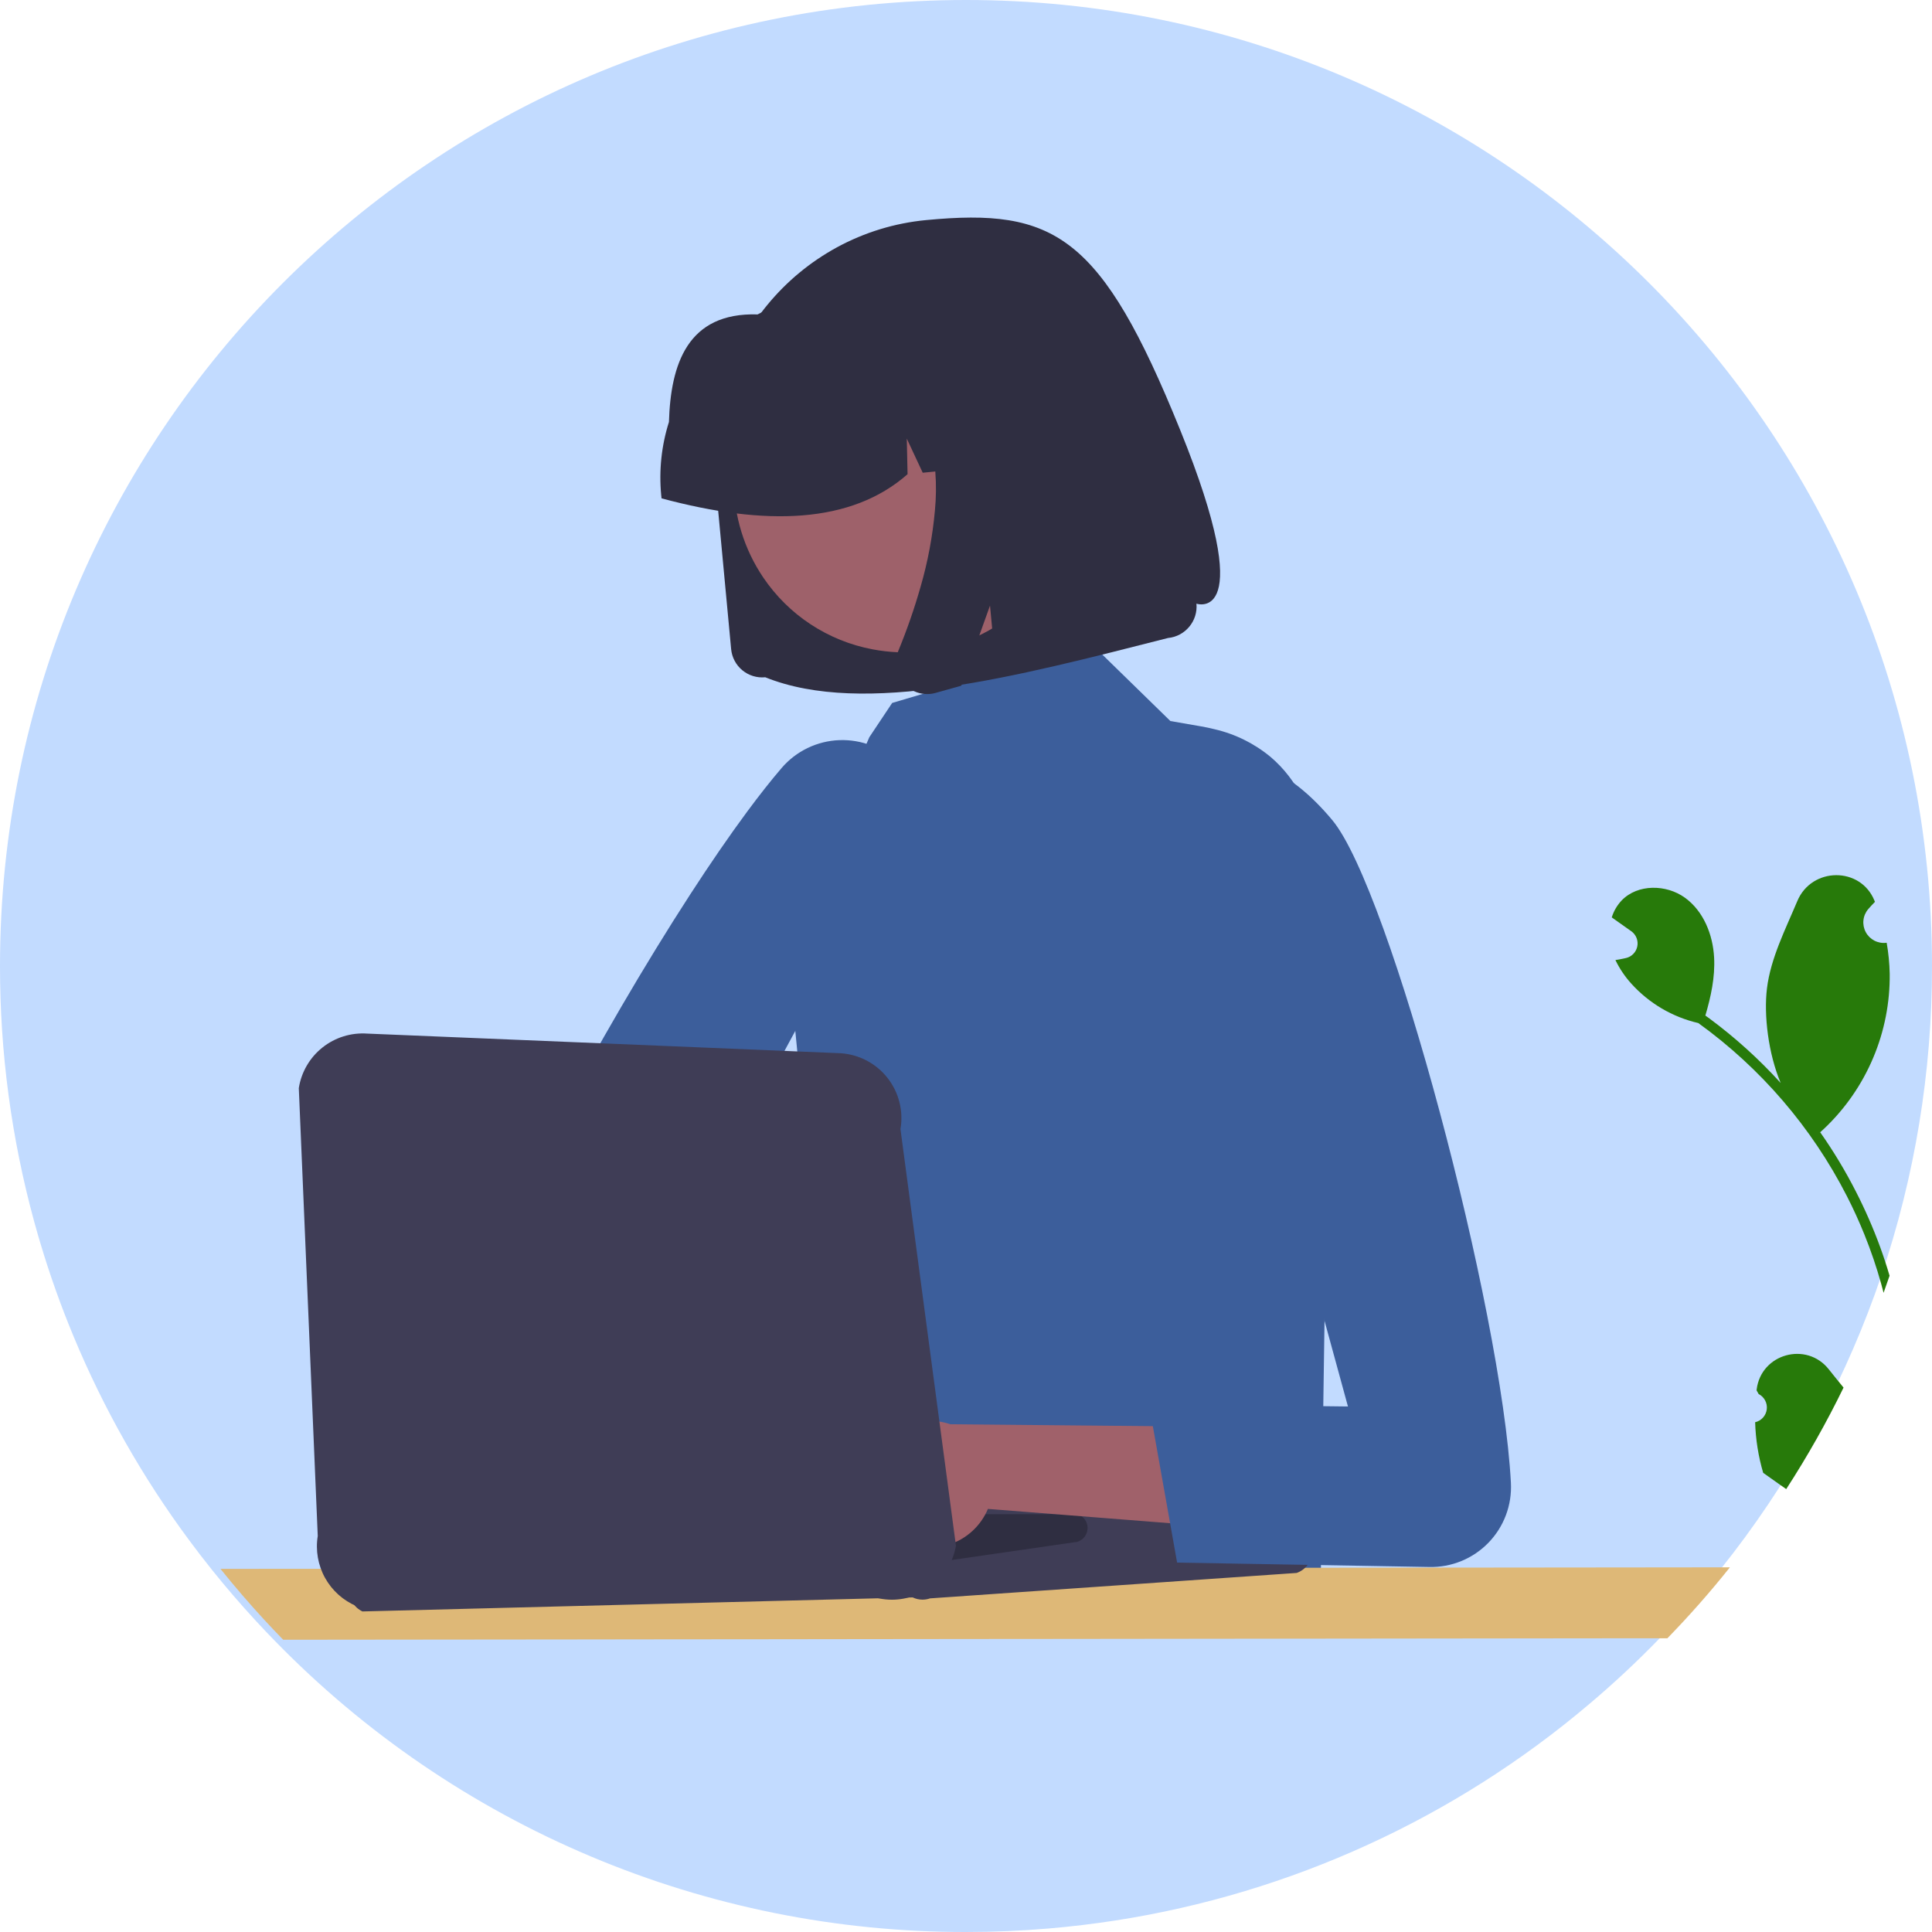 <svg width="338" height="338" viewBox="0 0 338 338" fill="none" xmlns="http://www.w3.org/2000/svg">
<g clip-path="url(#clip0_165_72)">
<path d="M338 169C338.021 187.48 335.006 205.838 329.075 223.34C328.735 224.34 328.387 225.337 328.03 226.33C321.749 243.698 312.668 259.921 301.145 274.355C297.705 278.67 294.06 282.807 290.21 286.765C286.36 290.73 282.318 294.502 278.085 298.08C254.472 318.105 225.788 331.22 195.195 335.98H195.19C191.29 336.585 187.352 337.057 183.375 337.395C178.64 337.795 173.848 337.997 169 338C146.454 338.029 124.131 333.533 103.354 324.777C82.577 316.021 63.769 303.183 48.045 287.025C46.94 285.895 45.852 284.748 44.78 283.585C42.11 280.69 39.542 277.705 37.075 274.63C35.69 272.9 34.338 271.143 33.02 269.36C24.899 258.389 18.143 246.472 12.9 233.87C10.664 228.503 8.711 223.022 7.05 217.45C6.93 217.055 6.815 216.66 6.7 216.265C6.45 215.415 6.208 214.56 5.975 213.7C1.998 199.133 -0.012 184.1 -3.85656e-05 169C-3.85656e-05 75.665 75.665 0 169 0C262.335 0 338 75.665 338 169Z" fill="#C2DBFF"/>
<path d="M81.105 231.963C86.855 214.752 104.755 181.149 120.762 156.46C124.221 151.123 127.598 146.207 130.74 141.959C132.863 139.09 134.883 136.531 136.753 134.349C138.009 132.887 139.553 131.701 141.289 130.864C143.025 130.027 144.915 129.558 146.841 129.485C148.766 129.413 150.686 129.738 152.48 130.442C154.274 131.146 155.904 132.213 157.266 133.576L188.618 164.604L184.746 170.428L175.199 184.796L173.029 188.054L148.144 163.699L139.472 179.732L134.089 189.687L109.546 235.056L106.748 237.352L96.221 233.214L88.775 230.284L83.449 231.513C82.653 231.697 81.87 231.847 81.105 231.963Z" fill="#3C5E9B"/>
<path d="M319.96 239.581C320.795 240.641 321.66 241.696 322.525 242.756C319.545 248.874 316.196 254.805 312.495 260.516C312.22 260.321 311.945 260.126 311.67 259.931C311.627 259.907 311.585 259.881 311.545 259.851C310.52 259.121 309.49 258.401 308.465 257.671V257.666C307.619 254.789 307.147 251.814 307.06 248.816C307.589 248.695 308.067 248.414 308.431 248.012C308.794 247.609 309.026 247.105 309.093 246.566C309.16 246.028 309.06 245.482 308.806 245.003C308.553 244.523 308.158 244.134 307.675 243.886C307.54 243.651 307.445 243.481 307.31 243.241C307.315 243.181 307.325 243.116 307.33 243.056C308.115 236.811 316.075 234.631 319.96 239.581Z" fill="#277A0A"/>
<path d="M328.935 218.181C329.535 219.831 330.082 221.5 330.575 223.186C330.235 224.186 329.887 225.183 329.53 226.176C329.395 225.651 329.255 225.126 329.11 224.601C328.297 221.682 327.32 218.811 326.185 216.001C325.255 213.696 324.225 211.439 323.095 209.231C316.95 197.234 308.046 186.867 297.115 178.981C292.597 177.936 288.509 175.532 285.4 172.091C284.279 170.855 283.341 169.464 282.615 167.961C283.075 167.896 283.535 167.806 283.985 167.711C284.125 167.681 284.27 167.646 284.41 167.616L284.465 167.606C284.957 167.492 285.405 167.238 285.757 166.875C286.108 166.512 286.346 166.056 286.444 165.56C286.542 165.065 286.494 164.552 286.307 164.083C286.12 163.614 285.802 163.209 285.39 162.916C285.135 162.731 284.875 162.551 284.62 162.371C284.23 162.086 283.835 161.816 283.44 161.536C283.398 161.51 283.358 161.482 283.32 161.451C282.87 161.131 282.42 160.821 281.975 160.496C282.32 159.382 282.917 158.362 283.72 157.516C286.515 154.631 291.505 154.696 294.765 157.046C298.03 159.396 299.67 163.511 299.88 167.521C300.065 170.956 299.325 174.356 298.35 177.671C298.595 177.851 298.85 178.021 299.095 178.206C303.596 181.542 307.76 185.312 311.525 189.461C309.35 184.301 308.56 177.571 309.125 172.936C309.77 167.656 312.335 162.641 314.435 157.646C316.95 151.646 325.53 151.566 327.95 157.606C327.975 157.666 328 157.721 328.02 157.781C327.615 158.186 327.225 158.606 326.85 159.041C326.379 159.589 326.085 160.267 326.005 160.985C325.926 161.703 326.066 162.429 326.406 163.066C326.745 163.704 327.27 164.224 327.91 164.559C328.551 164.893 329.277 165.027 329.995 164.941L330.07 164.931C330.382 166.714 330.559 168.517 330.6 170.326C330.662 175.388 329.678 180.407 327.709 185.071C325.741 189.734 322.83 193.94 319.16 197.426C318.92 197.651 318.685 197.871 318.44 198.086C320.756 201.38 322.836 204.834 324.665 208.421C326.288 211.583 327.714 214.843 328.935 218.181Z" fill="#277A0A"/>
<path d="M232.593 171.275L231.083 274.98L109.103 271.48L128.583 228.48C128.443 227.1 137.133 217.415 137.083 215.98C136.933 211.775 140.073 207.88 140.583 203.48C141.623 194.405 135.668 160.135 138.413 153.055C139.582 149.893 141.08 146.864 142.883 144.015C144.443 141.655 146.043 140.065 147.573 139.49L152.083 128.98L156.083 122.98L187.468 113.685L190.938 112.655L199.033 120.555L204.758 126.145L210.143 127.08C210.948 127.22 211.728 127.385 212.478 127.575C216.09 128.408 219.457 130.076 222.308 132.445C231.708 140.43 232.803 155.45 232.593 171.275Z" fill="#3C5E9B"/>
<path d="M302.645 274.201C299.205 278.516 295.56 282.653 291.71 286.611L278.52 286.621L207.585 286.701L194.815 286.716L186.325 286.726L173.695 286.736L163.98 286.746L146.035 286.766L135.45 286.781L113.16 286.801L102.52 286.816L73.035 286.846L54.515 286.866L49.545 286.871C48.44 285.741 47.352 284.594 46.28 283.431C43.61 280.536 41.042 277.551 38.575 274.476L48.865 274.466L55.875 274.461L72.105 274.441L103.425 274.411L114.01 274.401L118.29 274.396H118.305L121.665 274.391L123.17 274.386L127.025 274.381H128.655L140.085 274.371L164.74 274.341L175.59 274.331L185.98 274.321L195.72 274.311L209.695 274.296L284.335 274.221L302.645 274.201Z" fill="#DEB877"/>
<path d="M133.883 118.486L133.856 118.489C132.413 118.623 130.977 118.178 129.862 117.253C128.747 116.328 128.045 114.998 127.911 113.556L125.068 83.206C124.553 77.769 125.137 72.284 126.784 67.077C130.014 56.915 137.04 48.391 146.399 43.282C151.232 40.65 156.547 39.025 162.025 38.503C184.434 36.368 192.624 41.035 206.467 75.214C220.31 109.392 209.315 105.61 209.315 105.61C209.384 106.341 209.305 107.079 209.083 107.779C208.648 109.146 207.701 110.291 206.441 110.976C205.794 111.327 205.083 111.544 204.351 111.614C177.858 118.348 151.125 125.437 133.878 118.486L133.883 118.486Z" fill="#2F2E41"/>
<path d="M183.194 67.26C186.519 72.181 188.312 77.977 188.346 83.916C188.38 89.855 186.653 95.67 183.383 100.628C180.113 105.586 175.448 109.464 169.976 111.772C164.503 114.08 158.47 114.715 152.637 113.596C148.776 112.867 145.098 111.38 141.816 109.221C138.534 107.061 135.713 104.271 133.517 101.013C130.198 96.094 128.41 90.303 128.378 84.369C128.346 78.435 130.072 72.625 133.338 67.671C136.603 62.717 141.263 58.84 146.729 56.53C152.194 54.22 158.221 53.581 164.05 54.691C167.914 55.415 171.596 56.899 174.883 59.057C178.169 61.215 180.994 64.004 183.194 67.262L183.194 67.26Z" fill="#9E616A"/>
<path d="M115.673 86.578C115.266 82.278 115.728 77.94 117.031 73.822C117.333 63.748 120.256 54.624 132.542 55.007C136.34 52.941 140.515 51.66 144.818 51.24L150.89 50.641C150.958 50.634 151.026 50.627 151.094 50.621C155.301 50.23 159.543 50.67 163.579 51.918C167.615 53.166 171.366 55.197 174.618 57.895C177.869 60.593 180.557 63.904 182.528 67.641C184.5 71.377 185.716 75.465 186.108 79.672L186.164 80.28L173.319 81.536L167.79 69.705L168.063 82.052L161.429 82.703L158.641 76.734L158.777 82.959C148.926 91.635 133.989 92.09 115.736 87.186L115.673 86.578Z" fill="#2F2E41"/>
<path d="M156.763 115.378C156.653 116.378 156.827 117.388 157.263 118.294C157.483 118.759 157.767 119.19 158.107 119.575C158.397 119.903 158.726 120.196 159.085 120.447C160.149 121.188 161.443 121.525 162.733 121.399C162.813 121.39 162.894 121.381 162.974 121.369C163.054 121.358 163.134 121.345 163.214 121.33C163.294 121.316 163.374 121.299 163.454 121.28C163.533 121.261 163.613 121.241 163.692 121.219L168.176 119.963L173.2 105.953L174.352 118.246L194.738 112.571L189.851 60.403L155.104 63.827L156.057 64.745C159.223 67.826 161.478 71.722 162.572 76.003C163.659 80.341 163.995 84.833 163.564 89.284C163.162 93.785 162.329 98.237 161.076 102.578C159.985 106.422 158.673 110.201 157.148 113.894C156.951 114.368 156.821 114.868 156.763 115.378Z" fill="#2F2E41"/>
<path d="M161.396 279.855C160.798 279.854 160.209 279.721 159.669 279.464L63.409 281.92C62.67 281.57 62.055 281.004 61.645 280.298C61.235 279.591 61.048 278.776 61.111 277.961C61.173 277.146 61.481 276.369 61.994 275.733C62.507 275.097 63.201 274.631 63.984 274.398L126.96 255.62C127.612 255.426 128.303 255.399 128.968 255.543L226.381 267.416C227.243 267.603 228.021 268.066 228.595 268.736C229.169 269.405 229.508 270.244 229.56 271.125C229.613 272.005 229.376 272.878 228.885 273.611C228.395 274.344 227.678 274.897 226.844 275.184L162.715 279.632C162.291 279.779 161.845 279.854 161.396 279.855Z" fill="#3F3D56"/>
<path d="M164.936 273.154C164.502 273.154 164.074 273.043 163.695 272.831L85.518 276.483C85.074 276.234 84.715 275.857 84.488 275.401C84.262 274.945 84.177 274.432 84.247 273.928C84.316 273.423 84.535 272.952 84.876 272.574C85.218 272.196 85.665 271.93 86.159 271.81L114.461 264.941C114.903 264.834 115.365 264.847 115.8 264.98L188.477 264.893C188.994 265.051 189.447 265.371 189.77 265.805C190.092 266.24 190.267 266.766 190.269 267.307C190.271 267.848 190.1 268.376 189.78 268.812C189.461 269.249 189.01 269.572 188.494 269.734L165.692 273.038C165.448 273.115 165.193 273.154 164.936 273.154Z" fill="#2F2E41"/>
<path d="M156.707 268.987C158.061 269.859 159.589 270.424 161.184 270.642C162.779 270.86 164.402 270.726 165.94 270.248C167.478 269.771 168.892 268.962 170.083 267.879C171.274 266.796 172.214 265.465 172.835 263.98L255.583 270.48L251.583 249.98L166.234 249.167C163.669 248.289 160.872 248.382 158.372 249.428C155.871 250.475 153.842 252.402 152.667 254.845C151.493 257.288 151.256 260.077 152 262.684C152.745 265.29 154.42 267.533 156.707 268.987Z" fill="#A0616A"/>
<path d="M205.583 135.48C205.583 135.48 218.083 125.48 233.083 143.48C243.198 155.619 262.712 229.002 264.33 259.411C264.433 261.335 264.136 263.26 263.46 265.064C262.784 266.869 261.742 268.514 260.4 269.897C259.058 271.28 257.445 272.371 255.662 273.101C253.879 273.831 251.964 274.186 250.038 274.142L205.933 273.374L201.001 245.649L235.822 246.061L205.583 135.48Z" fill="#3C5E9B"/>
<path d="M156.042 279.866C154.529 279.865 153.031 279.561 151.637 278.974L62.416 281.01C60.061 280.028 58.106 278.28 56.868 276.05C55.629 273.819 55.179 271.236 55.59 268.718L52.275 190.363C52.715 187.564 54.188 185.032 56.404 183.266C58.619 181.5 61.416 180.63 64.243 180.826L147.074 184.261C148.664 184.366 150.215 184.803 151.625 185.545C153.035 186.287 154.273 187.317 155.26 188.568C156.246 189.82 156.958 191.264 157.35 192.809C157.742 194.353 157.805 195.963 157.535 197.533L167.24 270.417C166.784 273.058 165.411 275.454 163.362 277.182C161.314 278.91 158.722 279.86 156.042 279.866Z" fill="#3F3D56"/>
</g>
<defs>
<clipPath id="clip0_165_72">
<rect width="338" height="338" fill="white"/>
</clipPath>
</defs>
</svg>
